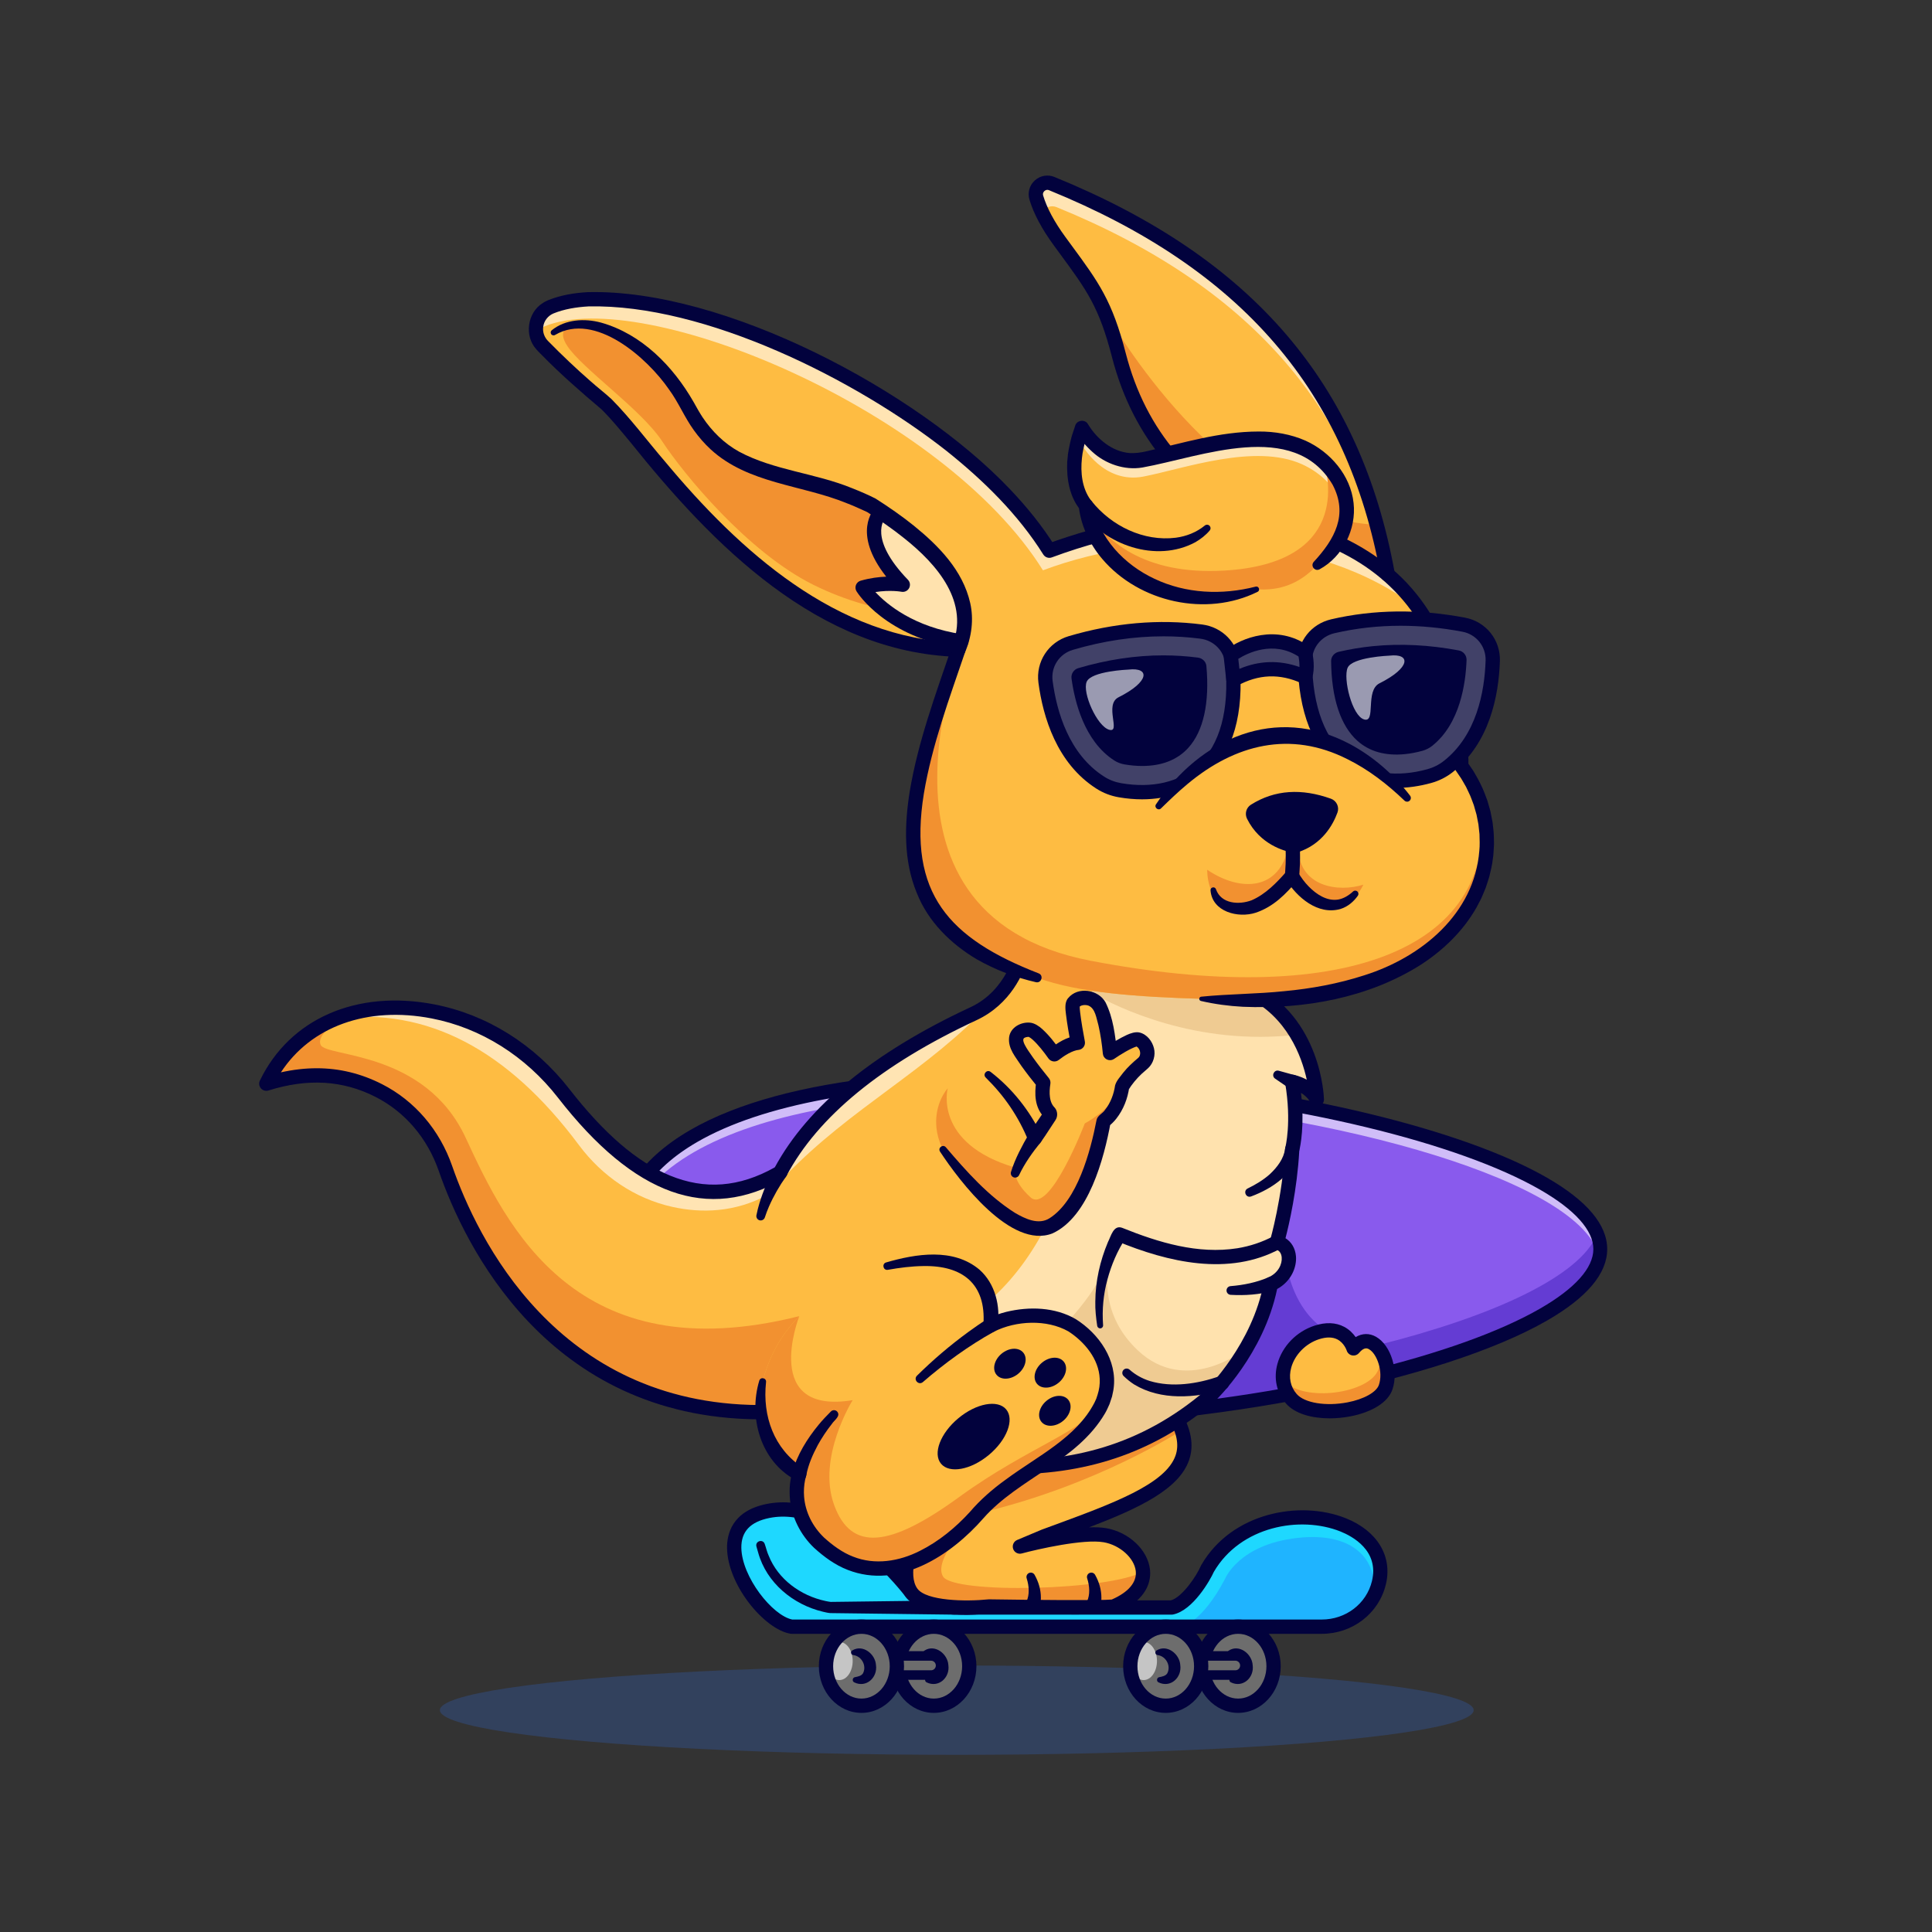 <?xml version="1.0" encoding="utf-8"?>
<!-- Generator: Adobe Illustrator 27.5.0, SVG Export Plug-In . SVG Version: 6.00 Build 0)  -->
<svg version="1.1" id="Layer_1" xmlns="http://www.w3.org/2000/svg" xmlns:xlink="http://www.w3.org/1999/xlink" x="0px" y="0px"
	 viewBox="0 0 4000 4000" style="enable-background:new 0 0 4000 4000;" xml:space="preserve">
<rect x="0" y="0" width="4000" height="4000" fill="#333333" stroke="none"/>
<g>
	<g>
		<g style="opacity:0.24;">
			<g>
				<ellipse style="fill:#306BE2;" cx="1980.912" cy="3540.712" rx="1070.173" ry="92.479"/>
			</g>
		</g>
		<g>
			<g>
				<g>
					<path style="fill:#895AED;" d="M3313.2,2586.23c0,66.611-87.827,131.692-227.019,187.547
						c-164.109,65.87-399.614,118.912-646.517,146.494c-550.352,61.528-1157.347-3.305-1156.705-334.041
						C1281.775,1981.357,3313.2,2265.809,3313.2,2586.23z"/>
				</g>
			</g>
			<g>
				<g>
					<path style="fill:#643CD3;" d="M3313.2,2586.23c0,66.611-87.827,131.692-227.019,187.547h-0.049
						c-2.566,1.036-5.132,2.072-7.698,3.059c-5.18,2.072-10.46,4.096-15.789,6.118c-26.693,10.115-55.016,19.885-84.817,29.259
						c-2.961,0.938-5.97,1.876-8.98,2.813c-9.03,2.813-18.157,5.575-27.434,8.289c-5.476,1.629-11.003,3.208-16.578,4.836
						c-10.115,2.861-20.379,5.674-30.789,8.485c-3.208,0.889-6.415,1.777-9.671,2.616c-14.161,3.749-28.568,7.401-43.223,11.003
						c-3.897,0.987-7.845,1.924-11.743,2.861c-8.635,2.073-17.368,4.145-26.102,6.167c-7.204,1.629-14.506,3.256-21.808,4.885
						c-12.138,2.714-24.374,5.329-36.759,7.895c-8.24,1.727-16.53,3.404-24.868,5.033c-4.195,0.839-8.388,1.677-12.582,2.467
						c-1.431,0.344-2.911,0.591-4.391,0.838c-4.983,1.036-10.066,1.973-15.099,2.912c-6.118,1.135-12.286,2.319-18.503,3.404
						c-4.293,0.789-8.536,1.579-12.829,2.319c-5.23,0.937-10.509,1.875-15.789,2.763c-6.266,1.085-12.582,2.171-18.897,3.207
						c-5.674,0.937-11.349,1.875-17.073,2.813c-16.677,2.665-33.453,5.23-50.377,7.698c-5.132,0.789-10.263,1.48-15.444,2.22
						c-0.543,0.099-1.085,0.148-1.677,0.247c-3.849,0.542-7.747,1.085-11.596,1.579c-4.391,0.641-8.832,1.233-13.322,1.825
						c-4.44,0.592-8.93,1.184-13.371,1.726c-19.638,2.566-39.424,4.934-59.259,7.156
						c-550.352,61.528-1157.347-3.305-1156.705-334.041c0-10.707,0.591-21.117,1.825-31.281
						c35.772,295.208,590.713,358.907,1111.065,307.396c-39.719-52.894-74.999-100.854-77.663-108.008l363.25-422.213
						c-0.247,4.738-125.771,443.726,170.77,452.855c239.157-59.852,419.154-142.498,454.63-230.029
						C3311.029,2565.311,3313.2,2575.77,3313.2,2586.23z"/>
				</g>
			</g>
			<g style="opacity:0.6;">
				<g>
					<path style="fill:#FFFFFF;" d="M3313.2,2586.23c0,5.625-0.641,11.251-1.875,16.826
						c-68.239-310.257-1992.199-572.308-2027.873,0.05c-0.345-5.576-0.493-11.151-0.493-16.875
						C1281.775,1981.357,3313.2,2265.809,3313.2,2586.23z"/>
				</g>
			</g>
			<g>
				<g>
					<path style="fill:#02023D;" d="M2079.917,2955.54c-260.134,0-500.791-35.801-650.93-122.747
						c-106.611-61.738-160.566-144.707-160.369-246.599c-0.198-101.838,53.757-184.807,160.369-246.545
						c396.56-229.649,1424.944-102.525,1774.348,98.901c82.417,47.512,124.207,97.195,124.207,147.671
						c0,50.476-41.79,100.161-124.207,147.674C2986.216,2859.058,2506.873,2955.54,2079.917,2955.54z M2078.167,2245.594
						c-276.228,0-500.657,41.189-634.807,118.875c-97.097,56.228-146.238,130.827-146.06,221.726
						c-0.178,90.955,48.962,165.554,146.06,221.78c173.118,100.254,496.689,139.734,887.734,108.325
						c351.782-28.257,688.535-109.607,857.917-207.254c71.863-41.428,109.849-83.899,109.849-122.825
						c0-38.923-37.983-81.396-109.849-122.825c-169.382-97.644-506.133-178.997-857.917-207.251
						C2243.069,2249.075,2158.406,2245.594,2078.167,2245.594z"/>
				</g>
			</g>
			<g>
				<g>
					<g>
						<path style="fill:#1ED8FF;" d="M2854.825,3277.006c-2.517,10.362-6.365,20.131-11.397,29.112
							c-21.02,37.648-62.121,61.726-106.923,61.726H1638.861c-72.729-12.434-198.104-209.158-49.094-239.502
							c149.01-30.296,297.527,169.29,297.527,169.29c28.716,28.125,77.861,32.91,133.32,30.542h405.189
							c31.53-6.563,65.032-59.259,74.111-80.525C2597.659,3078.261,2890.499,3129.823,2854.825,3277.006z"/>
					</g>
				</g>
				<g>
					<g>
						<path style="fill:#1FB4FF;" d="M2844.409,3292.994c-0.395,4.49-0.691,8.881-0.987,13.125
							c-21.019,37.648-62.121,61.726-106.922,61.726h-289.879c0-0.099,41.348-7.154,89.505-98.583c0,0,28.124-71.545,149.75-85.114
							C2807.453,3170.529,2849.294,3234.524,2844.409,3292.994z"/>
					</g>
				</g>
				<g>
					<g>
						<path style="fill:#02023D;" d="M2736.482,3382.671l-1097.625-0.002c-0.84,0-1.675-0.071-2.502-0.212
							c-53.816-9.233-129.89-100.286-131.077-177.278c-0.43-27.825,9.592-76.687,81.521-91.321
							c152.444-31.016,298.447,156.575,311.587,173.95c21.514,20.352,59.094,28.225,121.597,25.564
							c0.212-0.01,0.422-0.015,0.635-0.015h403.454c23.159-6.177,53.074-50.068,62.227-71.506c0.232-0.544,0.496-1.074,0.791-1.587
							c62.725-108.708,204.138-134.964,299.175-96.956c65.339,26.133,97.129,78.706,82.964,137.205
							C2854.663,3340.662,2800.076,3382.671,2736.482,3382.671z M1640.22,3353.065l1096.262,0.002
							c49.88,0,92.634-32.7,103.972-79.521c15.278-63.098-40.493-92.873-65.181-102.749
							c-83.386-33.337-207.124-10.837-262.134,83.562c-7.563,17.017-43.027,79.741-84.363,88.296c-0.986,0.205-1.992,0.308-3,0.308
							h-404.846c-48.474,2.061-108.565-0.075-144.011-34.726c-0.552-0.54-1.064-1.128-1.526-1.746
							c-1.433-1.919-144.675-191.687-282.691-163.623c-39.426,8.023-58.34,28.254-57.822,61.856
							C1535.806,3264.735,1598.938,3344.722,1640.22,3353.065z"/>
					</g>
				</g>
				<g>
					<g>
						<path style="fill:#02023D;" d="M1977.185,3342.963l-258.25-3.225c-5.465-0.46-10.337-1.733-15.155-2.832
							c-61.787-14.683-116.697-59.791-133.969-122.091c0,0-3.728-12.929-3.728-12.929c-3.028-11.215,13.46-16.313,17.208-5.229
							c2.637,7.245,4.835,17.192,8.126,24.022c19.472,49.203,66.505,83.122,117.501,93.979c3.808,0.85,8.011,1.59,11.315,1.999
							l-1.298-0.073l258.25-3.225C1996.767,3313.644,1997.182,3342.53,1977.185,3342.963L1977.185,3342.963z"/>
					</g>
				</g>
			</g>
			<g>
				<g>
					<path style="fill:#FEBC42;" d="M2162.268,3180.692l-50.624,21.266c0,0,122.07-32.959,176.148-23.485
						c40.411,7.105,76.38,39.916,78.65,75.245c1.628,25.805-14.802,52.943-60.69,72.334c-20.18,3.651-258.005,0-258.005,0
						s-130.163,13.668-160.458-28.421c-30.345-42.088,9.77-124.29,9.77-124.29l15.69-57.384l37.203-135.886l364.582-39.028
						l7.944-0.838l108.6-11.645c7.006,11.448,12.138,22.302,15.592,32.564C2482.639,3067.948,2336.492,3116.5,2162.268,3180.692z"/>
				</g>
			</g>
			<g>
				<g>
					<path style="fill:#F29130;" d="M2366.441,3253.719c1.628,25.805-14.802,52.943-60.69,72.334c-20.18,3.651-258.005,0-258.005,0
						s-130.163,13.668-160.458-28.421c-30.345-42.088,9.77-124.29,9.77-124.29l15.69-57.384
						c141.166-62.268,370.306-161.296,401.785-174.914c2.418-1.036,3.651-1.579,3.651-1.579l4.293,0.741l124.143,20.919
						c0,0-173.78,114.374-421.374,172.103c0,0-96.265,91.676-72.828,130.754C1974.574,3300.838,2298.597,3292.943,2366.441,3253.719
						z"/>
				</g>
			</g>
			<g>
				<g>
					<path style="fill:#02023D;" d="M2001.27,3343.096c-43.682,0-103.828-6.021-126.011-36.794
						c-33.272-46.145,1.284-124.273,7.869-138.147l52.529-191.97c2.158-7.886,10.313-12.539,18.184-10.371
						c7.886,2.158,12.529,10.298,10.371,18.184l-52.883,193.267c-0.244,0.891-0.569,1.758-0.974,2.585
						c-10.049,20.681-31.641,80.622-11.081,109.141c18.411,25.539,99.902,27.239,146.948,22.317
						c0.586-0.063,1.177-0.115,1.775-0.078c88.774,1.37,233.225,2.646,253.74,0.422c34.702-15.083,52.346-36.008,49.731-59.055
						c-3.057-26.948-32.773-53.65-66.243-59.521c-41.704-7.307-136.667,14.267-169.741,23.198
						c-7.529,2.043-15.33-2.117-17.859-9.482c-2.532-7.366,1.082-15.435,8.264-18.452l50.647-21.286
						c0.205-0.088,0.41-0.169,0.618-0.244l21.062-7.742c126.072-46.284,234.951-86.255,255.618-145.571
						c7.766-22.288,2.729-47.544-15.396-77.212c-4.263-6.978-2.061-16.087,4.915-20.349c6.98-4.265,16.086-2.063,20.349,4.915
						c22.717,37.188,28.804,71.635,18.088,102.385c-20.959,60.159-103.608,99.456-207.136,138.992
						c13.279-0.515,25.513-0.095,35.688,1.69c47.034,8.252,85.959,44.944,90.542,85.344c2.471,21.782-3.254,62.493-69.358,90.406
						c-1.001,0.422-2.043,0.735-3.11,0.927c-20.417,3.716-218.088,0.894-260.002,0.252
						C2042.283,3341.463,2024.007,3343.096,2001.27,3343.096z"/>
				</g>
			</g>
			<g>
				<g>
					<path style="fill:#02023D;" d="M2125.087,3316.011c6.94-14.322,5.512-32.617,0.597-47.902
						c-1.771-4.857,0.863-10.282,5.833-11.786c4.176-1.281,8.569,0.621,10.578,4.315c8.169,14.507,13.112,30.967,12.965,47.837
						c-0.1,6.396-0.596,12.486-2.582,18.766C2144.619,3345.107,2118.138,3334.267,2125.087,3316.011L2125.087,3316.011z"/>
				</g>
			</g>
			<g>
				<g>
					<path style="fill:#02023D;" d="M2250.356,3316.011c6.94-14.322,5.512-32.617,0.597-47.902
						c-1.771-4.857,0.863-10.282,5.833-11.786c4.176-1.281,8.569,0.621,10.577,4.315c8.17,14.507,13.112,30.967,12.965,47.837
						c-0.1,6.396-0.596,12.486-2.581,18.766C2269.889,3345.107,2243.407,3334.267,2250.356,3316.011L2250.356,3316.011z"/>
				</g>
			</g>
			<g>
				<g>
					<path style="fill:#FEBC42;" d="M2675.317,2239.707c14.704,86.594,0,140.179,0,140.179
						c-5.477,102.778-31.529,192.332-31.529,192.332c36.463,8.141,33.01,67.153-12.73,86.347
						c-25.46,136.033-126.264,231.953-126.264,231.953c-162.381,138.699-345.536,164.109-538.263,137.513
						c-128.336-17.713-260.916-58.518-394.384-104.257h-0.69c-429.565-2.665-597.275-354.912-649.133-504.514
						c-24.078-69.374-72.729-128.188-138.204-161.493c-75.196-38.24-153.056-39.128-232.742-14.162
						c31.578-65.278,82.548-110.128,144.323-134.751h0.049c8.536-3.404,17.269-6.413,26.151-9.029h0.099
						c53.338-15.789,113.189-17.665,174.618-5.774c107.86,20.823,202.99,82.893,270.39,169.635
						c137.415,176.691,284.106,258.498,448.166,163.911c95.92-181.032,316.129-289.682,400.305-328.809
						c13.371-6.217,25.016-13.717,35.18-21.908h0.049c53.832-43.37,65.574-106.33,65.574-106.33s79.834,3.602,177.234,14.802
						c103.173,11.842,226.131,32.269,294.863,66.068c133.566,65.723,137.958,224.996,137.958,224.996
						C2711.681,2246.319,2675.317,2239.707,2675.317,2239.707z"/>
				</g>
			</g>
			<g style="opacity:0.6;">
				<g>
					<path style="fill:#FFFFFF;" d="M2050.707,2076.881c-129.718,139.981-288.498,215.67-425.37,358.267
						c-11.595,12.039-23.042,24.621-34.292,37.747c-69.722,38.098-139.576,38.877-198.504,25.937
						c-78.079-17.146-146.152-63.924-193.896-128.039c-147.6-198.21-315.193-285.547-502.896-261.938
						c8.536-3.404,17.269-6.413,26.151-9.029h0.099c53.338-15.789,113.189-17.665,174.618-5.774
						c107.86,20.823,202.99,82.893,270.39,169.635c137.415,176.691,284.106,258.498,448.166,163.911
						c95.92-181.032,316.129-289.682,400.305-328.809c13.371-6.217,25.016-13.717,35.18-21.908H2050.707z"/>
				</g>
			</g>
			<g>
				<g>
					<path style="fill:#F29130;" d="M1571.457,2923.774c-429.565-2.665-597.275-354.912-649.133-504.514
						c-24.078-69.374-72.729-128.188-138.204-161.493c-75.196-38.24-153.056-39.128-232.742-14.162
						c35.92-74.308,97.054-122.169,170.523-143.78h0.099c0,0-69.818,37.597-58.075,63.551
						c11.743,25.954,216.312,10.756,300.438,192.776c84.176,182.068,227.559,484.989,690.469,368.798
						C1654.832,2724.95,1564.154,2857.558,1571.457,2923.774z"/>
				</g>
			</g>
			<g>
				<g>
					<path style="fill:#FFE2AE;" d="M2675.317,2239.707c14.704,86.594,0,140.179,0,140.179
						c-5.477,102.778-31.529,192.332-31.529,192.332c36.463,8.141,33.01,67.153-12.73,86.347
						c-12.434,66.462-42.877,123.353-70.706,164.109c-0.049,0.049-0.099,0.148-0.148,0.247c-29.16,42.581-55.41,67.597-55.41,67.597
						c-162.381,138.699-345.536,164.109-538.263,137.513c-4.934-6.216-9.621-12.581-14.111-19.045
						c-58.223-84.571-73.124-191,64.292-290.718c226.032-163.912,246.409-515.369,244.387-662.307
						c-0.049-6.07-0.198-11.743-0.346-17.073c-0.838-31.331-2.566-49.736-2.566-49.736l35.328-3.799
						c22.598,2.615,46.134,5.576,69.818,9.029c84.57,12.385,171.362,30.641,225.045,57.039
						c45.986,22.599,76.626,56.298,97.054,90.789c39.029,65.672,40.904,134.208,40.904,134.208
						C2711.681,2246.319,2675.317,2239.707,2675.317,2239.707z"/>
				</g>
			</g>
			<g>
				<g>
					<path style="fill:#EFCB92;" d="M2574.02,2796.127c-0.395,0.84-5.378,10.708-13.668,26.546
						c-0.049,0.049-0.099,0.148-0.148,0.247c-29.16,42.581-55.41,67.597-55.41,67.597
						c-162.381,138.699-345.536,164.109-538.263,137.513c-4.934-6.216-9.621-12.581-14.111-19.045
						c29.802-54.819,80.673-120.443,80.673-120.443s215.868-143.434,264.517-285.882c-8.487,36.167-17.812,121.971,58.42,193.418
						C2454.17,2888.051,2570.862,2798.546,2574.02,2796.127z"/>
				</g>
			</g>
			<g>
				<g>
					<path style="fill:#EFCB92;" d="M2685.432,2142.21c-208.318,24.275-373.118-57.088-424.334-86.249
						c-0.049-6.07-0.198-11.743-0.346-17.073l102.581-44.506c84.57,12.385,171.362,30.641,225.045,57.039
						C2634.364,2074.02,2665.004,2107.719,2685.432,2142.21z"/>
				</g>
			</g>
			<g>
				<g>
					<path style="fill:#02023D;" d="M2095.095,3052.193c-11.042,0-22.178-0.225-33.459-0.674
						c-160.715-6.394-331.377-57.961-492.014-112.937c-437.065-3.655-608.027-360.845-661.301-514.468
						c-23.511-67.783-69.995-122.166-130.893-153.127c-67.751-34.453-140.24-38.782-221.611-13.24
						c-5.629,1.763-11.777,0.019-15.636-4.451c-3.859-4.468-4.692-10.803-2.123-16.118
						c62.079-128.369,200.537-188.787,361.372-157.683c108.643,21.016,207.822,83.196,279.268,175.088
						c71.807,92.356,139.863,150.948,208.057,179.119c72.603,29.993,143.762,24.49,217.41-16.844
						c68.762-126.936,205.017-238.455,405.066-331.501c75.923-35.313,92.341-116.719,92.5-117.537
						c1.382-7.217,7.803-12.388,15.205-12.034c13.948,0.625,343.142,16.072,477.957,82.366
						c139.995,68.845,146.067,230.979,146.257,237.847c0.193,6.968-4.5,13.125-11.267,14.785c-6.787,1.67-13.782-1.626-16.833-7.885
						c-4.553-9.333-12.112-15.816-19.47-20.222c7.827,67.041-1.348,110.459-3.538,119.468
						c-4.502,81.167-21.25,153.081-28.596,181.458c12.273,7.612,20.229,20.82,21.672,37.031c2,22.427-9.507,52.171-38.977,68.079
						c-28.115,135.146-124.949,228.557-129.131,232.534c-0.19,0.183-0.388,0.362-0.588,0.532
						C2396.14,3002.816,2258.667,3052.188,2095.095,3052.193z M655.673,2211.692c47.225,0,91.991,10.95,135.172,32.903
						c67.759,34.453,119.414,94.763,145.444,169.817c51.311,147.954,215.986,492.324,635.925,494.583
						c1.604,0.01,3.198,0.278,4.717,0.798c331.792,113.679,651.653,196.906,917.912-30.227c5.425-5.3,98.032-97.397,121.658-223.711
						c0.916-4.893,4.231-8.999,8.821-10.925c21.206-8.904,29.539-27.842,28.306-41.67c-0.566-6.37-3.296-14.419-13.079-16.604
						c-3.989-0.889-7.434-3.394-9.514-6.912c-2.083-3.518-2.615-7.742-1.475-11.667c0.256-0.882,25.652-89.233,30.996-188.965
						c0.056-1.055,0.225-2.102,0.503-3.12c0.129-0.476,13.55-51.992-0.317-133.811c-0.806-4.758,0.757-9.61,4.189-13.003
						c3.435-3.391,8.298-4.897,13.054-4.033c0.955,0.173,13.442,2.551,27.576,10.298c-10.803-49.258-40.833-129.956-123.735-170.722
						c-115.291-56.694-393.093-75.264-454.214-78.726c-8.215,27.649-34.534,93.015-105.898,126.209
						c-196.074,91.196-328.447,199.648-393.438,322.339c-1.304,2.461-3.274,4.504-5.688,5.894
						c-156.523,90.256-309.37,35.403-467.266-167.683c-67.039-86.226-159.915-144.536-261.516-164.19
						c-133.733-25.859-250.145,16.641-312.223,111.624C606.992,2214.524,631.651,2211.692,655.673,2211.692z M1615.196,2427.613
						h0.049H1615.196z"/>
				</g>
			</g>
			<g>
				<g>
					<g>
						<path style="fill:#FEBC42;" d="M2874.162,1189.333l-246.607-92.317c-209.454-98.929-280.85-248.236-310.208-362.017
							c-9.77-37.894-19.391-66.808-30.295-91.823c-0.05-0.099-0.099-0.198-0.148-0.247c-21.858-49.983-48.848-84.374-92.12-143.534
							c-27.977-38.239-41.694-68.337-48.255-90.245c-5.774-19.243,13.322-36.611,31.924-29.062
							c412.147,168.007,595.992,418.117,672.914,706.615C2860.346,1120.403,2867.896,1154.646,2874.162,1189.333z"/>
					</g>
				</g>
				<g style="opacity:0.6;">
					<g>
						<path style="fill:#FFFFFF;" d="M2874.162,1189.333l-0.691-0.247c-3.947-18.009-8.24-35.871-12.976-53.584
							c-76.923-288.498-260.769-538.608-672.915-706.615c-11.842-4.787-23.881,0.493-29.556,9.966
							c-5.23-11.151-8.881-21.068-11.496-29.703c-5.774-19.243,13.322-36.611,31.924-29.062
							c412.147,168.007,595.992,418.117,672.914,706.615C2860.346,1120.403,2867.896,1154.646,2874.162,1189.333z"/>
					</g>
				</g>
				<g>
					<g>
						<path style="fill:#F29130;" d="M2874.162,1189.333l-246.607-92.317c-209.454-98.929-280.85-248.236-310.208-362.017
							c-9.77-37.894-19.391-66.808-30.295-91.823c36.512,63.798,258.448,428.923,564.314,443.527
							C2860.346,1120.403,2867.896,1154.646,2874.162,1189.333z"/>
					</g>
				</g>
				<g>
					<g>
						<path style="fill:#FEBC42;" d="M2486.686,2067.951c-129.619-3.997-253.021-11.99-339.072-43.569
							c-369.763-114.718-259.486-399.515-163.468-679.231c-8.635-0.246-17.22-0.74-25.707-1.381
							c-384.664-29.358-625.547-444.959-712.19-515.319c-49.834-40.411-93.748-83.041-122.662-112.596
							c-24.621-25.164-15.789-67.203,16.727-80.624c205.407-84.817,826.119,174.026,1032.217,504.958
							c363.595-136.527,852.911-93.946,852.911,445.699c19.145,25.559,33.305,53.782,42.137,83.288
							C3124.42,1858.695,2962.285,2103.082,2486.686,2067.951z"/>
					</g>
				</g>
				<g>
					<g>
						<path style="fill:#F29130;" d="M2667.263,1753.066c-17.307,89.48-97.295,95.318-167.842,47.71c0,0-2.202,71.355,54.561,80.574
							s129.184-63.692,129.184-63.692s4.893,49.912,61.656,57.986c56.763,8.074,77.804-44.04,77.804-44.04
							c-49.3,15.82-136.691,7.186-135.545-83.676"/>
					</g>
				</g>
				<g style="opacity:0.6;">
					<g>
						<path style="fill:#FFFFFF;" d="M2937.96,1261.666c-209.799-163.664-543.296-169.289-778.653-80.919
							c-206.098-330.932-826.81-589.775-1032.217-504.958c-6.808,2.813-12.582,6.908-17.22,11.793
							c-2.665-21.168,8.486-43.272,30.444-52.352c205.407-84.817,826.119,174.026,1032.217,504.958
							C2442.18,1038.941,2781.005,1036.177,2937.96,1261.666z"/>
					</g>
				</g>
				<g>
					<g>
						<path style="fill:#F29130;" d="M1203.666,671.532c0,0-59.821-2.586-29.36,44.39c30.461,46.976,153.773,132.12,196.712,197.813
							c42.939,65.693,176.16,229.375,313.663,297.393c137.503,68.017,259.347,62.635,259.347,62.635s34.987-74.211-21.164-136.195
							c-56.151-61.985-99.702-87.919-177.995-109.45c-78.293-21.531-247.439-56.81-286.668-133.857
							C1418.973,817.215,1333.339,689.287,1203.666,671.532z"/>
					</g>
				</g>
				<g>
					<g>
						<path style="fill:#F29130;" d="M2486.686,2067.951c-129.619-3.997-253.021-11.99-339.072-43.569
							c-369.763-114.718-259.486-399.515-163.468-679.231c-8.635-0.246-17.22-0.74-25.707-1.381l46.775-41.2
							c0,0-256.919,588.739,252.972,686.582c509.892,97.893,840.676-16.776,809.393-319.78v-0.198
							C3124.42,1858.695,2962.285,2103.082,2486.686,2067.951z"/>
					</g>
				</g>
				<g>
					<g>
						<path style="fill:#FFE2AE;" d="M1990.352,1327.854c-149.409-22.246-204.379-111.343-204.379-111.343
							c45.997-13.212,83.187-5.872,83.187-5.872c-95.909-99.335-46.976-148.461-46.976-148.461
							C1930.055,1139.755,2026.118,1219.835,1990.352,1327.854z"/>
					</g>
				</g>
				<g>
					<g>
						<path style="fill:#02023D;" d="M2873.184,1204.139c-7.024,0-13.257-5.017-14.548-12.173
							c-68.948-381.663-287.163-635.286-686.736-798.171c-4.768-1.943-8.242,0.549-9.517,1.707
							c-1.287,1.169-4.116,4.421-2.627,9.385c7.698,25.684,23.184,54.539,46.025,85.769l12.837,17.5
							c55.972,76.179,84.065,114.419,112.126,223.152c41.445,160.603,140.293,275.847,302.192,352.324
							c7.39,3.491,10.552,12.314,7.061,19.707c-3.494,7.39-12.317,10.549-19.707,7.061
							c-170.344-80.464-274.434-202.046-318.213-371.694c-26.633-103.203-51.917-137.617-107.317-213.02l-12.876-17.554
							c-24.834-33.953-41.821-65.83-50.488-94.744c-4.319-14.417-0.076-29.666,11.079-39.797
							c11.135-10.115,26.689-12.878,40.601-7.207c409.849,167.073,633.77,427.737,704.69,820.32
							c1.455,8.044-3.889,15.745-11.934,17.197C2874.942,1204.061,2874.058,1204.139,2873.184,1204.139z"/>
					</g>
				</g>
				<g>
					<g>
						<path style="fill:#02023D;" d="M2674.961,1828.301c-0.537,0-1.077-0.029-1.624-0.09c-8.125-0.884-13.994-8.191-13.11-16.316
							c0.039-0.374,4.011-37.759,0.012-72.039c-0.947-8.12,4.866-15.471,12.986-16.418c8.123-0.942,15.474,4.866,16.418,12.986
							c4.397,37.683,0.193,77.026,0.012,78.684C2688.828,1822.689,2682.415,1828.301,2674.961,1828.301z"/>
					</g>
				</g>
				<g>
					<g>
						<path style="fill:#02023D;" d="M2517.542,1841.115c10.615,30.37,47.59,32.724,73.819,22.8
							c28.773-12.4,52.055-36.561,72.387-59.748c6.157-7.763,18.897-6.682,23.733,1.904c6.21,10.592,13.512,20.672,22.087,29.343
							c15.969,16.299,37.669,30.708,60.859,27.034c10.937-1.883,21.58-8.054,30.896-16.688c2.707-2.496,6.925-2.325,9.421,0.381
							c2.17,2.354,2.322,5.851,0.546,8.364c-8.33,11.804-20.429,22.629-35.955,27.462c-46.884,13.309-89.961-23.945-112.935-61.037
							c0-0.001,23.951,1.64,23.951,1.64c-24.369,28.563-49.262,54.582-86.557,67.137c-36.561,11.84-90.083-1.918-93.536-46.327
							C2505.711,1836.597,2515.486,1834.715,2517.542,1841.115L2517.542,1841.115z"/>
					</g>
				</g>
				<g>
					<g>
						<path style="fill:#02023D;" d="M2487.027,2063.518c56.892-5.735,114.845-5.444,171.645-11.378
							c56.158-5.2,112.485-15.538,166.004-32.915c118.556-37.356,228.096-127.357,238.116-258.11
							c1.221-10.821,0.554-23.287,0.331-34.011c-0.428-3.192-1.703-16.551-2.201-20.311c0,0-2.612-13.372-2.612-13.372l-1.306-6.686
							c-1.004-3.287-4.501-15.975-5.601-19.667c-3.146-7.773-6.304-18.073-10.127-25.322c0,0-5.842-12.338-5.842-12.338
							l-6.808-11.848c-1.66-3.115-5.215-8.731-7.297-11.548c0,0-7.731-11.283-7.731-11.283c-1.908-2.697-2.852-5.786-2.944-8.86
							c-0.895-95.04-15.135-192.49-60.789-276.567c-68.926-130.498-204.099-199.713-347.313-215.393
							c-143.55-16.216-289.83,10.117-424.802,60.124c-6.717,2.518-14.114-0.17-17.769-6.031
							c-52.091-83.075-123.555-153.06-200.05-214.2c-187.498-147.747-500.126-304.783-741.547-299.399
							c-25.322,1.479-50.165,5.433-72.672,14.647c-11.128,4.689-19.582,15.337-21.017,27.456
							c-1.579,11.306,2.411,22.271,10.643,30.173c28.141,28.661,57.304,56.417,87.566,82.778
							c14.437,12.886,28.804,23.704,43.207,36.962c40.156,40.638,73.677,86.111,110.648,129.082
							c153.944,185.013,355.45,367.582,608.348,374.901c9.615,0.477,16.256,10.55,13.046,19.569
							c-32.861,96.755-68.454,192.319-85.351,292.797c-33.553,207.025,51.965,300.284,237.622,372.498
							c10.953,4.223,5.794,20.939-5.669,18.271c-42.069-9.601-84.321-25.681-122.251-47.305
							c-54.158-32.018-101.331-78.499-124.586-137.927c-27.564-66.773-25.513-140.773-14.337-210.282
							c17.109-102.319,53.517-200.412,86.571-297.662c0,0,13.547,19.6,13.547,19.6c-289.244-8.631-507.841-231.39-677.506-443.115
							c-19.868-23.802-38.926-47.622-60.565-69.053c-42.77-36.217-85.583-73.467-124.797-113.666
							c-0.001,0.001-6.634-6.726-6.634-6.726c-1.005-0.958-2.439-2.623-3.741-4.128c-25.349-27.538-18.807-75.956,13.122-95.728
							c1.71-1.073,3.343-2.312,5.181-3.125l5.424-2.636c26.706-10.927,55.027-15.37,82.537-16.935
							c283.194-7.047,681.006,204.431,874.009,407.66c35.006,36.688,67.272,76.388,94.383,119.841l-17.767-6.031
							c226.068-82.719,516.69-113.366,714.135,50.883c118.782,101.123,158.879,258.177,158.777,408.669
							c0.002-0.001-2.942-8.859-2.942-8.859l8.631,12.555l4.303,6.286l3.831,6.59c7.223,12.233,15.162,27.622,20.096,41.05
							c0,0,5.344,14.306,5.344,14.306l4.204,14.689l2.071,7.354l1.488,7.496l2.907,15.008l1.688,15.2
							c1.186,9.94,1.139,20.542,1.315,30.539c-0.771,8.328-0.784,22.174-2.496,30.467c-1.039,11.959-4.796,25.792-7.501,37.441
							c-1.702,5.751-5.332,16.168-7.058,21.794c-1.833,5.008-7.02,16.301-8.86,21.098c-2.373,5.403-7.934,14.935-10.516,20.284
							c-27.379,48.272-68.421,87.879-114.728,117.999c-108.874,69.082-241.458,92.532-368.698,87.266
							c-29.258-1.537-58.408-5.453-86.964-12.045c-2.419-0.572-3.917-2.997-3.345-5.416
							C2483.485,2065.02,2485.142,2063.687,2487.027,2063.518L2487.027,2063.518z"/>
					</g>
				</g>
				<g>
					<g>
						<path style="fill:#02023D;" d="M1970.491,1339.468c38.664-91.847-30.214-170.951-98.835-225.384
							c-24.168-19.407-49.957-37.138-76.395-53.966c-6.671-2.975-29.753-13.8-42.751-18.517
							c-92.555-37.859-203.324-39.987-280.801-110.899c-13.085-12.007-24.71-25.453-34.951-39.684
							c-19.974-27.605-31.899-57.931-51.908-85.038c-45.076-65.318-153.025-160.966-235.419-112.626
							c-2.791,1.905-6.668,1.082-8.436-1.802c-1.621-2.618-0.95-6.018,1.425-7.868c28.167-22.8,68.14-24.902,101.889-15.798
							c84.339,23.678,149.416,90.479,191.836,164.648c5.462,9.872,12.121,21.765,18.305,31.161
							c19.456,29.287,44.924,54.394,75.554,71.31c71.779,38.768,158.434,44.502,234.396,75.828
							c16.394,6.489,32.712,13.425,48.461,21.469c27.193,17.371,53.896,35.757,79.318,56.226
							c51.279,41.651,101.13,92.226,116.506,159.858c7.789,34.003,2.896,70.824-10.869,102.473
							c-3.215,7.517-11.914,11.004-19.431,7.789C1970.95,1355.47,1967.459,1346.922,1970.491,1339.468L1970.491,1339.468z"/>
					</g>
				</g>
				<g>
					<g>
						<path style="fill:#02023D;" d="M1990.371,1342.659c-0.728,0-1.46-0.054-2.2-0.164
							c-154.439-22.996-212.405-114.333-214.797-118.21c-2.432-3.943-2.878-8.794-1.208-13.115c1.672-4.319,5.269-7.607,9.719-8.884
							c19.8-5.688,38.079-7.834,52.93-8.352c-71.89-91.182-25.327-139.985-23.12-142.202c5.769-5.791,15.142-5.808,20.935-0.042
							c5.732,5.713,5.808,14.954,0.215,20.757c-1.872,2.068-35.874,42.114,46.965,127.913c4.492,4.653,5.444,11.685,2.349,17.363
							c-3.096,5.681-9.521,8.689-15.864,7.439c-0.246-0.046-22.976-4.245-53.882,0.632c23.735,25.579,79.624,72.456,180.12,87.419
							c8.086,1.204,13.665,8.735,12.461,16.821C2003.899,1337.381,1997.581,1342.659,1990.371,1342.659z"/>
					</g>
				</g>
				<g>
					<g>
						<g>
							<path style="fill:#414168;" d="M2487.198,1307.676c-89.764-11.68-179.838-3.017-270.185,23.59
								c-34.87,10.269-57.162,44.43-52.351,80.461c8.39,62.828,34.281,158.022,113.153,208.516
								c12.554,8.037,26.593,13.384,41.286,15.9c135.509,23.2,251.516-53.11,232.64-262.211
								C2548.628,1339.44,2521.539,1312.145,2487.198,1307.676z"/>
						</g>
					</g>
					<g>
						<g>
							<path style="fill:#02023D;" d="M2364.446,1654.927c-15.449,0-31.438-1.389-47.842-4.197
								c-16.863-2.886-32.6-8.95-46.77-18.022c-81.88-52.417-110.366-148.037-119.844-219.023
								c-5.815-43.547,20.613-84.182,62.839-96.619c93.784-27.622,186.748-35.723,276.277-24.067l0,0
								c41.819,5.439,73.638,38.174,77.378,79.602c9.387,103.984-13.455,184.622-66.052,233.196
								C2465.462,1638.089,2418.25,1654.925,2364.446,1654.927z M2408.933,1317.444c-61.526,0-124.392,9.365-187.739,28.02
								c-28.125,8.284-45.728,35.325-41.858,64.302c8.647,64.778,34.138,151.709,106.46,198.01
								c10.818,6.924,22.864,11.56,35.803,13.774c64.265,11.001,120.645-2.317,158.748-37.505
								c45.591-42.102,65.181-114.299,56.65-208.784c-2.483-27.512-23.745-49.268-51.709-52.908l0,0
								C2460.115,1319.08,2434.639,1317.444,2408.933,1317.444z"/>
						</g>
					</g>
					<g>
						<g>
							<path style="fill:#02023D;" d="M2364.665,1585.869c-11.651,0-23.895-1.084-36.404-3.224
								c-7.714-1.32-14.836-4.052-21.177-8.109c-62.717-40.152-82.449-123.743-88.626-170.001
								c-1.253-9.386,4.717-18.503,13.887-21.206c59.633-17.563,118.891-26.468,176.115-26.468c23.967,0,48.103,1.561,71.738,4.635
								c9.333,1.214,16.691,8.495,17.491,17.313c6.905,76.522-6.119,135.221-37.671,169.75
								c-22.623,24.757-54.709,37.309-95.348,37.309C2364.665,1585.869,2364.67,1585.869,2364.665,1585.869z"/>
						</g>
					</g>
					<g>
						<g>
							<path style="fill:#414168;" d="M2759.336,1296.636c88.168-20.507,178.657-20.801,271.194-3.267
								c35.715,6.767,61.279,38.554,60.057,74.885c-2.13,63.35-18.472,160.638-91.96,218.691
								c-11.697,9.24-25.138,15.95-39.51,19.908c-132.547,36.498-255.538-27.956-257.45-237.898
								C2701.352,1334.324,2725.606,1304.481,2759.336,1296.636z"/>
						</g>
					</g>
					<g>
						<g>
							<path style="fill:#02023D;" d="M2891.563,1631.258c-43.938,0.002-83.723-12.38-115.889-36.655
								c-57.148-43.13-87.856-121.111-88.809-225.515c-0.381-41.594,28.042-77.317,69.119-86.868
								c87.935-20.454,181.23-21.597,277.302-3.396c43.252,8.196,73.572,46.016,72.095,89.927
								c-2.407,71.572-21.287,169.543-97.581,229.81c-13.201,10.43-28.259,18.02-44.753,22.561
								C2938.428,1627.901,2914.429,1631.258,2891.563,1631.258z M2899.756,1295.584c-46.924,0-92.729,5.156-137.065,15.469h-0.002
								c-27.466,6.389-46.472,30.142-46.218,57.764c0.864,94.868,27.502,164.773,77.039,202.156
								c41.399,31.24,98.818,38.914,161.677,21.609c12.659-3.486,24.187-9.29,34.263-17.253
								c67.388-53.23,84.148-142.258,86.343-207.573c0.984-29.216-19.209-54.385-48.018-59.844
								C2984.392,1299.693,2941.629,1295.584,2899.756,1295.584z M2759.336,1296.636h0.049H2759.336z"/>
						</g>
					</g>
					<g>
						<g>
							<path style="fill:#02023D;" d="M2908.801,1561.335c11.594-1.153,23.67-3.444,35.906-6.811
								c7.546-2.077,14.362-5.501,20.271-10.166c58.435-46.162,69.797-131.296,71.365-177.938
								c0.318-9.464-6.525-17.945-15.917-19.728c-61.079-11.575-120.927-14.571-177.87-8.907
								c-23.849,2.372-47.712,6.314-70.927,11.713c-9.167,2.132-15.768,10.105-15.692,18.959
								c0.703,76.83,19.473,133.951,54.287,165.188c24.962,22.397,58.133,31.712,98.573,27.689
								C2908.801,1561.335,2908.796,1561.336,2908.801,1561.335z"/>
						</g>
					</g>
					<g style="opacity:0.6;">
						<g>
							<path style="fill:#FFFFFF;" d="M2336.474,1386.31c0,0-77.07,2.936-86.612,25.201c-9.542,22.265,21.286,91.995,46.487,99.335
								c25.201,7.34-10.857-52.068,19.573-67.283C2380.514,1411.266,2381.065,1381.172,2336.474,1386.31z"/>
						</g>
					</g>
					<g style="opacity:0.6;">
						<g>
							<path style="fill:#FFFFFF;" d="M2876.698,1357.437c0,0-77.07,2.936-86.612,25.201c-9.542,22.265,9.053,99.582,34.253,106.922
								c25.201,7.34,1.377-59.655,31.807-74.87C2920.738,1382.393,2921.29,1352.299,2876.698,1357.437z"/>
						</g>
					</g>
					<g>
						<g>
							<path style="fill:#414168;" d="M2548.042,1356.861c0,0,77.922-60.678,153.622-6.517c4.862,20.073,4.531,41.107,0,51.135
								c-47.214-21.649-96.281-22.756-148.025,5.836L2548.042,1356.861z"/>
						</g>
					</g>
					<g>
						<g>
							<path style="fill:#02023D;" d="M2553.638,1422.117c-2.334,0-4.67-0.552-6.807-1.658c-4.395-2.275-7.361-6.594-7.905-11.514
								l-5.596-50.454c-0.566-5.11,1.56-10.151,5.618-13.311c29.971-23.333,104.341-54.802,171.328-6.875
								c2.888,2.065,4.937,5.103,5.774,8.552c5.54,22.866,5.178,47.266-0.898,60.715c-1.621,3.591-4.609,6.387-8.298,7.769
								c-3.694,1.379-7.778,1.23-11.36-0.408c-45.977-21.082-90.034-19.338-134.697,5.337
								C2558.572,1421.5,2556.106,1422.117,2553.638,1422.117z M2563.736,1364.07l2.3,20.75
								c40.854-17.297,82.524-18.594,124.333-3.875c0.127-6.133-0.378-13.606-1.919-21.689
								C2635.791,1325.286,2582.08,1352.591,2563.736,1364.07z"/>
						</g>
					</g>
				</g>
				<g>
					<g>
						<path style="fill:#FEBC42;" d="M2398.619,1669.39c180.844-220.2,383.148-164.416,514.999-16.915"/>
					</g>
				</g>
				<g>
					<g>
						<path style="fill:#02023D;" d="M2589.853,1666.09c49.828-31.38,105.305-34.001,165.516-12.519
							c11.77,4.199,17.974,17.015,13.696,28.756c-9.169,25.165-31.458,65.964-82.36,82.276c-3.323,1.065-6.862,1.242-10.297,0.632
							c-16.791-2.982-67.636-16.25-94.521-69.995C2576.704,1684.88,2580.05,1672.264,2589.853,1666.09z"/>
					</g>
				</g>
				<g>
					<g>
						<path style="fill:#02023D;" d="M2393.43,1665.128c91.945-136.6,247.729-206.377,401.539-124.533
							c48.976,26.267,91.334,63.686,124.424,106.717c2.621,3.396,1.993,8.274-1.404,10.895c-3.094,2.389-7.427,2.079-10.149-0.569
							c-35.762-34.363-75.017-64.575-118.276-85.922c-118.13-59.668-232.437-30.892-331.123,51.649
							c-18.921,15.715-36.807,32.872-54.73,50.379C2398.182,1679.276,2388.808,1671.826,2393.43,1665.128L2393.43,1665.128z"/>
					</g>
				</g>
				<g>
					<g>
						<g>
							<path style="fill:#FEBC42;" d="M2725.99,1171.027c-35.378,37.696-77.17,52.696-124.29,48.897
								c-158.928,59.259-326.885-34.242-352-163.714v-0.049c-0.642-3.306-1.184-6.612-1.629-9.918c0,0-48.354-50.673-7.992-160.013
								c0,0,44.506,81.709,127.448,65.574c82.942-16.184,230.719-69.522,328.119-25.46c17.122,7.747,32.318,17.763,45.246,29.555
								C2801.532,1011.063,2811.302,1103.824,2725.99,1171.027z"/>
						</g>
					</g>
					<g style="opacity:0.6;">
						<g>
							<path style="fill:#FFFFFF;" d="M2786.976,1074.368c-4.49-31.332-20.871-60.739-46.084-83.633
								c-12.928-11.793-28.124-21.809-45.246-29.555c-97.399-44.062-245.177,9.276-328.119,25.46
								c-82.942,16.135-127.448-65.574-127.448-65.574c-8.882,24.029-13.47,45.197-15.198,63.65
								c-2.566-24.868,0.099-57.581,15.198-98.485c0,0,44.506,81.709,127.448,65.574c82.942-16.184,230.719-69.522,328.119-25.46
								c17.122,7.747,32.318,17.763,45.246,29.555C2775.233,987.133,2793.291,1030.454,2786.976,1074.368z"/>
						</g>
					</g>
					<g>
						<g>
							<path style="fill:#F29130;" d="M2725.99,1171.027c-35.378,37.696-77.17,52.696-124.29,48.897
								c-158.928,59.259-326.885-34.242-352-163.714c37.45,61.775,117.531,135.047,285.439,125.08
								c258.646-15.345,215.818-192.924,205.752-225.391C2801.532,1011.063,2811.302,1103.824,2725.99,1171.027z"/>
						</g>
					</g>
					<g>
						<g>
							<path style="fill:#02023D;" d="M2603.694,1225.303c-105.938,52.636-245.11,22.016-321.739-68.211
								c-25.807-30.418-44.102-68.495-48.539-108.886l3.965,8.242c-23.163-27.409-29.332-65.232-27.865-99.905
								c0.344-3.625,1.265-13.221,1.62-16.745c1.943-12.473,4.806-25.773,8.163-37.895c-0.001,0,6.89-20.817,6.89-20.817
								c3.644-11.759,20.454-13.46,26.388-2.805c18.62,30.701,50.21,57.039,86.853,59.754c10.927,0.418,21.634-0.79,32.424-3.308
								c76.973-17.181,151.873-41.178,234.104-41.316c32.719-0.219,66.669,5.55,96.885,18.898
								c51.087,23.091,93.472,71.657,99.604,129.133c6.141,54.17-22.574,111.368-70.411,137.25
								c-9.906,5.239-19.382-7.288-12.104-15.376c43.426-46.97,71.826-97.706,39.081-159.81
								c-80.431-136.288-271.638-57.576-393.729-35.58c-36.916,6.33-76.659-7.463-103.703-32.397
								c-13.694-12.358-25.314-26.19-34.506-42.239c0,0,26.887-1.952,26.887-1.952l-6.245,18.863
								c-3.24,12.386-6.524,25.59-7.699,38.377c-3.196,29.536,0.134,62.032,17.964,86.422c2.216,2.603,4.966,5.68,4.773,9.243
								c11.653,69.074,64.903,124.907,127.395,154.058c65.021,30.875,139.597,34.152,209.542,16.271
								C2606.182,1212.738,2609.884,1222.345,2603.694,1225.303L2603.694,1225.303z"/>
						</g>
					</g>
					<g>
						<g>
							<path style="fill:#02023D;" d="M2259.992,1037.429c40.997,51.598,107.971,84.161,174.282,75.861
								c21.881-2.843,42.928-11.128,60.099-25.186c3.089-2.632,7.769-2.207,10.323,0.952c2.229,2.747,2.113,6.632-0.09,9.237
								c-8.298,9.828-18.676,17.866-29.855,24.355c-81.106,43.556-188.442,5.984-238.573-67.631
								C2225.71,1039.181,2247.946,1022.743,2259.992,1037.429L2259.992,1037.429z"/>
						</g>
					</g>
				</g>
			</g>
			<g>
				<g>
					<path style="fill:#FEBC42;" d="M2285.127,2896.735c-5.328,15.296-14.111,31.036-26.94,47.12
						c-61.677,77.319-169.339,116.002-232.939,189.372c-63.601,73.42-183.5,158.534-294.567,88.074
						c-111.067-70.459-75.838-169.784-75.838-169.784c-106.675-65.081-75.837-191.345-75.837-191.345
						c12.927-49.933,36.71-95.623,75.837-135.194c0-0.049,0-0.049,0-0.049c41.497-42.039,100.212-77.268,181.526-103.518
						c243.696-59.457,214.338,122.81,214.338,122.81c32.763-19.588,124.291-36.709,181.033,7.796
						C2276.739,2787.295,2305.703,2838.512,2285.127,2896.735z"/>
				</g>
			</g>
			<g>
				<g>
					<path style="fill:#F29130;" d="M2285.127,2896.735c-5.328,15.296-14.111,31.036-26.94,47.12
						c-61.677,77.319-169.339,116.002-232.939,189.372c-63.601,73.42-183.5,158.534-294.567,88.074
						c-111.067-70.459-75.838-169.784-75.838-169.784c-106.675-65.081-75.837-191.345-75.837-191.345
						c12.927-49.933,36.71-95.623,75.837-135.194c-1.726,4.392-78.748,205.062,110.525,173.878c0,0-74.061,118.172-38.585,216.51
						c35.476,98.386,116.199,88.073,259.338-16.135c143.139-104.259,265.406-138.748,289.385-193.763
						C2277.479,2900.929,2280.785,2898.067,2285.127,2896.735z"/>
				</g>
			</g>
			<g>
				<g>
					<path style="fill:#02023D;" d="M1585.979,2861.892c-7.562,69.773,16.131,137.849,76.563,176.984
						c5.983,3.808,8.38,11.16,6.241,17.585c-0.577,1.737-1.351,4.908-1.938,7.531c-2.264,11.339-2.98,23.078-2.078,34.615
						c2.539,32.288,17.709,62.133,41.412,84.857c17.497,15.78,37.877,30.965,59.913,39.326
						c45.265,18.137,95.827,9.861,138.781-12.06c38.768-19.396,73.484-47.939,102.81-80.01
						c21.768-25.531,47.743-48.151,74.405-67.206c65.404-48.648,146.281-86.522,183.897-159.576
						c-0.001-0.001,3.667-7.936,3.667-7.936l2.706-8.174c3.442-10.647,5.116-22.194,4.453-33.352
						c-1.873-41.009-31.375-76.222-64.767-97.957c-45.02-25.481-108.436-22.33-153.751,0.398
						c-10.372,6.376-24.188-3.281-22.204-15.061c5.63-83.555-43.134-122.144-124.374-120.609
						c-24.316,0.267-48.995,3.419-73.581,7.779c-9.558,1.667-12.991-12.372-3.617-15.259c61.864-17.96,139.159-30.731,193.393,14.96
						c32.741,29.107,43.85,75.748,37.409,117.837c0,0-22.202-15.063-22.202-15.063c13.51-7.693,26.791-11.967,40.358-15.46
						c47.575-11.448,100.636-9.963,143.727,15.049c48.025,30.136,86.665,85.165,78.342,144.131
						c-0.617,5.226-2.291,10.974-3.214,16.188c-1.05,3.025-4.013,12.301-5.154,15.499c-2.611,5.823-6.12,13.933-9.377,19.276
						c-58.417,99.628-178.26,134.092-251.505,216.913c-67.321,77.327-175.721,148.259-280.999,107.259
						c-26.088-9.953-49.327-27.085-69.774-45.688c-28.05-26.614-47.445-64.573-50.27-103.8c-1.229-18.499,0.028-36.375,5.631-54.303
						c0,0,6.241,17.583,6.241,17.583c-72.576-38.815-97.902-129.859-75.13-205.674
						C1574.899,2849.815,1587.413,2853.091,1585.979,2861.892L1585.979,2861.892z"/>
				</g>
			</g>
			<g>
				<g>
					<path style="fill:#02023D;" d="M2058.028,2757.075c-52.436,29.126-101.929,65.098-147.352,104.414
						c-8.774,7.366-20.303-5.119-12.186-13.284c33.082-32.634,68.488-62.868,106.035-90.294c12.636-9.2,25.135-17.966,38.853-26.563
						c6.933-4.344,16.075-2.246,20.419,4.686C2068.414,2743.323,2065.7,2753.152,2058.028,2757.075L2058.028,2757.075z"/>
				</g>
			</g>
			<g>
				<g>
					
						<ellipse transform="matrix(0.768 -0.64 0.64 0.768 -1436.906 1980.387)" style="fill:#02023D;" cx="2016.715" cy="2974.745" rx="87.835" ry="49.423"/>
				</g>
			</g>
			<g>
				<g>
					
						<ellipse transform="matrix(0.768 -0.64 0.64 0.768 -1322.882 1993.511)" style="fill:#02023D;" cx="2091.845" cy="2823.819" rx="35.973" ry="26.979"/>
				</g>
			</g>
			<g>
				<g>
					
						<ellipse transform="matrix(0.768 -0.64 0.64 0.768 -1315.355 2051.39)" style="fill:#02023D;" cx="2175.57" cy="2842.379" rx="35.973" ry="26.979"/>
				</g>
			</g>
			<g>
				<g>
					
						<ellipse transform="matrix(0.768 -0.64 0.64 0.768 -1363.743 2075.689)" style="fill:#02023D;" cx="2184.916" cy="2921.345" rx="35.973" ry="26.979"/>
				</g>
			</g>
			<g>
				<g>
					<path style="fill:#02023D;" d="M1640.274,3048.833c10.046-36.9,30.784-70.055,54.839-99.281
						c7.807-9.574,16.445-18.421,25.11-27.191c3.465-3.571,9.169-3.655,12.739-0.189c8.774,9.577-6.196,18.43-10.835,26.117
						c-10.766,13.682-20.49,28.28-28.912,43.445c-10.493,19.743-19.718,40.518-23.827,62.46
						C1666.104,3074.696,1636.061,3069.231,1640.274,3048.833L1640.274,3048.833z"/>
				</g>
			</g>
			<g>
				<g>
					<path style="fill:#02023D;" d="M2669.095,2253.13l-29.122-19.927c-8.463-5.794-2.14-19.09,7.605-16.349
						c0,0,34.002,9.432,34.002,9.432C2703.533,2233.792,2688.986,2265.083,2669.095,2253.13L2669.095,2253.13z"/>
				</g>
			</g>
			<g>
				<g>
					<path style="fill:#02023D;" d="M2690.085,2381.171c-9.807,48.787-55.922,79.585-99.615,95.873
						c-10.955,4.198-17.612-11.825-6.915-16.653c15.932-7.69,32.156-17.487,45.318-29.209
						c15.086-14.088,29.066-32.138,31.716-52.547C2662.73,2359.257,2691.271,2361.657,2690.085,2381.171L2690.085,2381.171z"/>
				</g>
			</g>
			<g>
				<g>
					<path style="fill:#02023D;" d="M2650.751,2585.266c-106.193,57.896-233.064,27.979-338.485-15.752
						c0,0.001,18.059-5.684,18.059-5.684c-17.053,25.867-29.44,55.245-37.498,85.231c-8.448,30.668-11.322,62.582-8.986,94.354
						c0.382,3.484-2.243,6.641-5.76,6.824c-3.189,0.181-5.95-2.135-6.416-5.232c-2.432-16.516-4.388-33.295-3.928-50.126
						c0.268-42.303,9.762-84.377,26.182-123.376c6.167-11.702,11.303-36.083,29.377-29.465
						c75.979,30.611,156.948,55.099,238.44,42.331c26.25-4.239,51.656-12.688,75.062-25.215
						C2654.029,2550.374,2667.886,2575.556,2650.751,2585.266L2650.751,2585.266z"/>
				</g>
			</g>
			<g>
				<g>
					<path style="fill:#02023D;" d="M2534.542,2877.323c-60.501,17.04-130.469,22.879-186.37-10.936
						c-7.876-5.054-15.165-10.974-21.84-17.488c-3.563-3.477-3.633-9.183-0.156-12.745c3.434-3.532,9.059-3.607,12.61-0.294
						c11.983,10.62,26.105,18.347,41.33,23.263c46.849,14.144,98.988,6.045,144.505-9.691
						C2543.698,2842.556,2553.767,2870.543,2534.542,2877.323L2534.542,2877.323z"/>
				</g>
			</g>
			<g>
				<g>
					<path style="fill:#02023D;" d="M2636.314,2672.413c-28.843,8.022-58.784,10.097-88.448,8.393
						c-4.979-0.313-8.762-4.602-8.449-9.582c0.286-4.596,3.975-8.179,8.449-8.45c26.611-2.104,53.449-7.582,77.926-18.032
						C2645.264,2636.49,2656.375,2665.619,2636.314,2672.413L2636.314,2672.413z"/>
				</g>
			</g>
			<g>
				<g>
					<g>
						<path style="fill:#FEBC42;" d="M2363.382,2203.985c-25.707,20.328-40.115,45.491-40.115,45.491s-0.148,1.186-0.493,3.356
							c-1.826,11.102-9.819,47.269-37.944,68.584c0,0-27.68,176.642-109.241,217.052
							c-81.561,40.361-223.219-158.582-223.219-158.582c-23.536-45.296-15.987-95.377,9.671-126.61
							c19.391-23.635,49.193-36.463,83.781-28.223c42.434,36.957,74.555,80.822,96.857,131.1l30.098-45.246
							c1.825-2.714,1.43-6.266-0.888-8.585c-6.612-6.563-17.96-23.635-11.841-60.789c0,0-40.361-48.799-52.598-73.765
							c-12.237-24.967,6.612-36.956,23.98-35.723s51.413,50.919,51.413,50.919s27.138-22.302,48.651-23.979
							c0,0-11.25-58.47-11.003-76.331c0.246-17.862,44.061-28.42,58.469,5.625c14.457,33.997,19.096,91.972,19.096,91.972
							s40.608-28.125,55.558-28.371C2368.514,2151.634,2389.089,2183.656,2363.382,2203.985z"/>
					</g>
				</g>
				<g>
					<g>
						<path style="fill:#F29130;" d="M2322.775,2252.833c-1.826,11.102-9.819,47.269-37.944,68.584
							c0,0-27.68,176.642-109.241,217.052c-81.561,40.361-223.219-158.582-223.219-158.582
							c-23.536-45.296-15.987-95.377,9.671-126.61l0.099-0.048c0,0-30.591,113.829,139.438,164.108c0,0-7.944,25.707,32.072,61.677
							c40.016,35.97,112.301-153.057,112.301-153.057s52.104-27.137,67.154-65.326
							C2315.028,2255.695,2318.432,2253.228,2322.775,2252.833z"/>
					</g>
				</g>
				<g>
					<g>
						<path style="fill:#02023D;" d="M2050.898,2219.186c44.681,34.328,80.906,80.09,105.336,130.98c0,0-25.866-2.198-25.866-2.198
							c7.537-12.114,18.427-28.221,26.468-39.995c0.785-1.183,2.997-4.395,3.508-5.168c-2.009,3.09-1.498,7.504,1.162,10.055
							c-19.74-20.89-19.777-48.598-16.04-73.733c0,0,3.198,11.849,3.198,11.849c-11.832-14.485-23.109-28.947-34.039-44.221
							c-11.529-17.985-28.206-35.575-25.349-59.473c2.81-20.351,24.508-31.74,43.167-29.994c9.409,0.715,19.158,7.623,24.859,12.781
							c15.111,13.751,26.121,28.233,37.737,44.514c0,0-21.597-3.084-21.597-3.084c17.179-13.016,34.798-24.653,56.898-27.286
							c0,0-13.361,17.553-13.361,17.553c-3.837-20.587-7.459-40.785-10.051-62.062c-1.194-9.992-3.159-24.315,4.391-33.04
							c20.113-24.798,62.367-18.242,77.504,8.483c16.224,32.524,19.926,68.52,23.997,103.924c-0.001,0-23.185-10.985-23.185-10.985
							c13.916-9.336,27.268-17.889,43.437-25.394c7.167-3.204,17.398-7.018,26.243-4.999c15.696,3.775,26.428,18.471,29.827,32.619
							c3.678,14.139-1.13,31.018-11.96,41.087c-4.423,4.221-9.333,7.916-13.765,12.123c-10.231,9.655-20.027,21.389-27.309,33.329
							l1.876-5.807c-3.369,23.728-11.94,45.985-26.745,64.943c-4.916,6.419-11.013,12.051-17.438,17.229l5.673-9.495
							c-13.731,74.852-45.54,195.495-120.412,229.869c-85.322,33.475-192.025-107.281-232.856-169.314
							c-5.026-8.172,6.313-16.141,12.284-8.749c42.464,49.739,87.207,100.336,142.778,135.489
							c21.436,12.553,48.896,25.573,71.536,11.296c57.778-36.485,85.005-138.73,97.425-203.179
							c1.964-10.062,12.662-13.343,17.847-21.583c11.133-14.071,18.052-32.524,20.548-50.216
							c2.998-10.479,10.868-18.12,16.988-26.585c8.95-11.216,19.626-21.002,30.612-30.258c7.608-6.28,4.534-19.361-3.096-23.848
							c-12.928,4.168-32.46,16.083-46.635,25.778c-6.82,4.608-16.084,2.815-20.692-4.004c-1.443-2.136-2.262-4.585-2.492-6.981
							c-1.804-19.526-4.76-39.771-9.151-58.805c-4.263-14.195-6.242-34.533-20.541-40.56c-5.626-2.073-14.357-1.738-18.567,2.292
							c-0.322,0.112,0.265-0.117,0.116-0.344c0.01-0.216,0.416-0.768,0.142-1.179c-0.041,3.508,0.501,8.746,1.029,13.468
							c2.377,19.607,5.996,39.976,9.713,59.862c1.509,8.075-3.814,15.845-11.889,17.354c-13.805,1.187-30.512,11.952-41.951,20.868
							c-6.688,5.405-16.686,3.967-21.598-3.083c-9.829-13.909-21.213-28.496-32.803-38.96c-3.066-2.686-6.018-4.756-7.902-5.564
							c0.098,0.173,0.365,0.195,0.482,0.036c-3.323-0.328-8.332,0.786-10.424,2.6c-7.052,6.656,14.117,32.546,18.763,40.144
							c10.308,14.417,21.489,28.761,32.75,42.544c2.797,3.423,3.83,7.709,3.212,11.76c-1.494,9.469-2.138,18.972-0.919,27.494
							c1.271,9.809,4.723,16.945,10.132,22.193c5.834,6.999,6.447,17.664,1.454,25.287c-6.019,9.302-15.072,23.125-21.211,32.388
							c0,0-9.115,13.137-9.115,13.137l-0.47,0.677c-6.148,9.463-21.558,7.618-25.397-2.875
							c-9.774-24.583-22.334-47.96-37.113-69.938c-14.821-22.023-32.158-42.482-51.327-61.361
							C2033.964,2224.06,2043.174,2213.379,2050.898,2219.186L2050.898,2219.186z"/>
					</g>
				</g>
				<g>
					<g>
						<path style="fill:#02023D;" d="M2154.681,2364.858c-16.855,20.782-33.221,43.687-44.637,67.85
							c-2.032,4.622-7.487,6.689-12.068,4.557c-4.143-1.921-6.14-6.588-4.835-10.835c4.357-14.235,10.157-27.644,16.508-40.69
							c6.523-13.199,13.257-25.611,21.064-38.26C2142.503,2330.123,2167.524,2348.224,2154.681,2364.858L2154.681,2364.858z"/>
					</g>
				</g>
			</g>
			<g>
				<g>
					<path style="fill:#02023D;" d="M1627.592,2435.702c-13.727,19.152-26.002,40.576-35.519,62.283
						c-3.244,7.327-5.963,14.805-8.481,22.356c-1.456,4.87-6.678,7.606-11.505,5.984c-4.386-1.462-6.901-5.968-5.981-10.387
						c1.753-8.467,3.763-16.897,6.305-25.114c7.684-24.952,17.687-48.332,30.388-71.3c4.022-7.137,13.068-9.662,20.205-5.64
						C1630.771,2418.184,1632.955,2428.64,1627.592,2435.702L1627.592,2435.702z"/>
				</g>
			</g>
			<g>
				<g>
					<g>
						<g>
							<ellipse style="fill:#6D6D6D;" cx="1933.382" cy="3449.709" rx="73.4" ry="81.841"/>
						</g>
					</g>
					<g>
						<g>
							<path style="fill:#02023D;" d="M1933.382,3546.353c-48.635,0-88.201-43.354-88.201-96.643
								c0-53.289,39.565-96.643,88.201-96.643c48.635,0,88.203,43.354,88.203,96.643
								C2021.585,3502.999,1982.017,3546.353,1933.382,3546.353z M1933.382,3382.671c-32.309,0-58.596,30.073-58.596,67.039
								c0,36.965,26.287,67.039,58.596,67.039c32.312,0,58.599-30.073,58.599-67.039
								C1991.98,3412.745,1965.694,3382.671,1933.382,3382.671z"/>
						</g>
					</g>
					<g>
						<g>
							<path style="fill:#02023D;" d="M1914.172,3417.201c21.864-13.689,47.986,7.107,49.335,30.295
								c3.565,25.831-20.312,47.737-44.979,35.693c-4.948-2.137-3.898-9.922,1.321-10.773c6.493-1.22,13.348-2.714,16.66-7.848
								c7.971-14.854-1.629-35.306-20.209-38.013C1911.667,3426.094,1910.22,3419.561,1914.172,3417.201L1914.172,3417.201z"/>
						</g>
					</g>
				</g>
				<g>
					<g>
						<path style="fill:#6D6D6D;" d="M1927.598,3468.042h-66.276c-10.941,0-19.81-8.869-19.81-19.81l0,0
							c0-10.941,8.869-19.81,19.81-19.81h66.276c10.941,0,19.81,8.869,19.81,19.81l0,0
							C1947.407,3459.173,1938.538,3468.042,1927.598,3468.042z"/>
					</g>
				</g>
				<g>
					<g>
						<path style="fill:#02023D;" d="M1927.598,3477.911h-66.277c-16.365,0-29.678-13.313-29.678-29.678
							c0-16.365,13.313-29.677,29.678-29.677h66.277c16.365,0,29.678,13.313,29.678,29.677
							C1957.276,3464.598,1943.963,3477.911,1927.598,3477.911z M1861.321,3438.292c-5.481,0-9.941,4.461-9.941,9.941
							c0,5.481,4.46,9.942,9.941,9.942h66.277c5.481,0,9.941-4.46,9.941-9.942c0-5.481-4.461-9.941-9.941-9.941H1861.321z"/>
					</g>
				</g>
				<g>
					<g>
						<g>
							<ellipse style="fill:#6D6D6D;" cx="1783.526" cy="3449.709" rx="73.4" ry="81.841"/>
						</g>
					</g>
					<g style="opacity:0.6;">
						<g>
							<ellipse style="fill:#FFFFFF;" cx="1737.753" cy="3438.928" rx="27.627" ry="39.499"/>
						</g>
					</g>
					<g>
						<g>
							<path style="fill:#02023D;" d="M1783.526,3546.353c-48.635,0-88.201-43.354-88.201-96.643
								c0-53.289,39.565-96.643,88.201-96.643c48.635,0,88.203,43.354,88.203,96.643
								C1871.729,3502.999,1832.161,3546.353,1783.526,3546.353z M1783.526,3382.671c-32.31,0-58.596,30.073-58.596,67.039
								c0,36.965,26.287,67.039,58.596,67.039c32.312,0,58.599-30.073,58.599-67.039
								C1842.124,3412.745,1815.838,3382.671,1783.526,3382.671z"/>
						</g>
					</g>
					<g>
						<g>
							<path style="fill:#02023D;" d="M1764.316,3417.201c21.864-13.689,47.986,7.107,49.335,30.295
								c3.565,25.831-20.312,47.737-44.979,35.693c-4.948-2.137-3.898-9.922,1.321-10.773c6.493-1.22,13.348-2.714,16.661-7.848
								c7.971-14.854-1.629-35.306-20.208-38.013C1761.811,3426.094,1760.364,3419.561,1764.316,3417.201L1764.316,3417.201z"/>
						</g>
					</g>
				</g>
			</g>
			<g>
				<g>
					<g>
						<g>
							<ellipse style="fill:#6D6D6D;" cx="2563.4" cy="3449.709" rx="73.4" ry="81.841"/>
						</g>
					</g>
					<g>
						<g>
							<path style="fill:#02023D;" d="M2563.399,3546.353c-48.635,0-88.201-43.354-88.201-96.643
								c0-53.289,39.565-96.643,88.201-96.643s88.203,43.354,88.203,96.643C2651.602,3502.999,2612.034,3546.353,2563.399,3546.353z
								 M2563.399,3382.671c-32.31,0-58.596,30.073-58.596,67.039c0,36.965,26.287,67.039,58.596,67.039
								c32.312,0,58.599-30.073,58.599-67.039C2621.997,3412.745,2595.711,3382.671,2563.399,3382.671z"/>
						</g>
					</g>
					<g>
						<g>
							<path style="fill:#02023D;" d="M2544.189,3417.201c21.864-13.689,47.986,7.107,49.335,30.295
								c3.565,25.832-20.312,47.737-44.979,35.693c-4.948-2.137-3.898-9.922,1.321-10.773c6.492-1.22,13.348-2.714,16.66-7.848
								c7.971-14.854-1.628-35.306-20.208-38.013C2541.685,3426.094,2540.237,3419.561,2544.189,3417.201L2544.189,3417.201z"/>
						</g>
					</g>
				</g>
				<g>
					<g>
						<path style="fill:#6D6D6D;" d="M2557.615,3468.042h-66.276c-10.941,0-19.81-8.869-19.81-19.81l0,0
							c0-10.941,8.869-19.81,19.81-19.81h66.276c10.941,0,19.81,8.869,19.81,19.81l0,0
							C2577.425,3459.173,2568.556,3468.042,2557.615,3468.042z"/>
					</g>
				</g>
				<g>
					<g>
						<path style="fill:#02023D;" d="M2557.615,3477.911h-66.274c-16.365,0-29.678-13.313-29.678-29.678
							c0-16.365,13.313-29.677,29.678-29.677h66.274c16.365,0,29.678,13.313,29.678,29.677
							C2587.293,3464.598,2573.98,3477.911,2557.615,3477.911z M2491.341,3438.292c-5.481,0-9.941,4.461-9.941,9.941
							c0,5.481,4.46,9.942,9.941,9.942h66.274c5.481,0,9.941-4.46,9.941-9.942c0-5.481-4.46-9.941-9.941-9.941H2491.341z"/>
					</g>
				</g>
				<g>
					<g>
						<g>
							<ellipse style="fill:#6D6D6D;" cx="2413.544" cy="3449.709" rx="73.4" ry="81.841"/>
						</g>
					</g>
					<g style="opacity:0.6;">
						<g>
							<ellipse style="fill:#FFFFFF;" cx="2367.77" cy="3438.928" rx="27.627" ry="39.499"/>
						</g>
					</g>
					<g>
						<g>
							<path style="fill:#02023D;" d="M2413.543,3546.353c-48.635,0-88.201-43.354-88.201-96.643
								c0-53.289,39.565-96.643,88.201-96.643s88.203,43.354,88.203,96.643C2501.746,3502.999,2462.178,3546.353,2413.543,3546.353z
								 M2413.543,3382.671c-32.31,0-58.596,30.073-58.596,67.039c0,36.965,26.287,67.039,58.596,67.039
								c32.312,0,58.599-30.073,58.599-67.039C2472.141,3412.745,2445.855,3382.671,2413.543,3382.671z"/>
						</g>
					</g>
					<g>
						<g>
							<path style="fill:#02023D;" d="M2394.333,3417.201c21.864-13.689,47.986,7.107,49.335,30.295
								c3.565,25.831-20.312,47.737-44.979,35.693c-4.948-2.137-3.898-9.922,1.321-10.773c6.493-1.22,13.348-2.714,16.661-7.848
								c7.97-14.854-1.629-35.306-20.209-38.013C2391.828,3426.094,2390.381,3419.561,2394.333,3417.201L2394.333,3417.201z"/>
						</g>
					</g>
				</g>
			</g>
			<g>
				<g>
					<g>
						<path style="fill:#FEBC42;" d="M2802.32,2791.677c0,0-15.81-52.481-75.983-33.03c-60.174,19.451-92.47,91.75-52.834,137.258
							c39.636,45.508,177.628,26.791,195.244-23.488C2886.363,2822.138,2841.956,2743.967,2802.32,2791.677z"/>
					</g>
				</g>
				<g>
					<g>
						<path style="fill:#F29130;" d="M2868.734,2872.409c-17.615,50.28-155.573,69.029-195.243,23.488
							c-10.411-11.941-15.839-25.708-17.122-39.868c0.691,0.888,1.431,1.776,2.221,2.665
							c39.67,45.542,177.628,26.792,195.243-23.487c4.441-12.632,4.934-27.04,2.566-40.756
							C2870.659,2814.236,2877.665,2846.9,2868.734,2872.409z"/>
					</g>
				</g>
				<g>
					<g>
						<path style="fill:#02023D;" d="M2753.02,2936.524c-35.828,0.002-71.44-8.806-90.681-30.899
							c-19.424-22.302-25.798-52.256-17.49-82.182c10.161-36.599,39.641-66.826,76.934-78.879
							c23.164-7.49,43.704-6.677,61.052,2.415c10.925,5.728,18.64,13.875,23.901,21.357c13.467-8.066,28.364-8.499,42.202-0.667
							c30.967,17.529,47.383,70.813,33.779,109.643c-9.043,25.806-41.614,46.431-87.129,55.174
							C2782.085,2935.079,2767.532,2936.524,2753.02,2936.524z M2751.382,2769.134c-6.226,0-13.069,1.199-20.493,3.599
							c-27.52,8.896-50.095,31.909-57.515,58.63c-5.681,20.469-1.672,39.937,11.289,54.82
							c16.196,18.596,60.503,25.842,105.342,17.229c33.474-6.428,59.504-20.852,64.773-35.889
							c9.417-26.877-3.523-64.524-20.425-74.092c-2.896-1.643-9.692-5.483-20.647,7.705c-3.484,4.189-8.997,6.116-14.331,5.049
							c-5.308-1.077-9.597-4.966-11.196-10.132c-0.146-0.442-5.293-15.771-19.341-22.983
							C2763.728,2770.445,2757.893,2769.134,2751.382,2769.134z"/>
					</g>
				</g>
			</g>
		</g>
	</g>
</g>
</svg>
